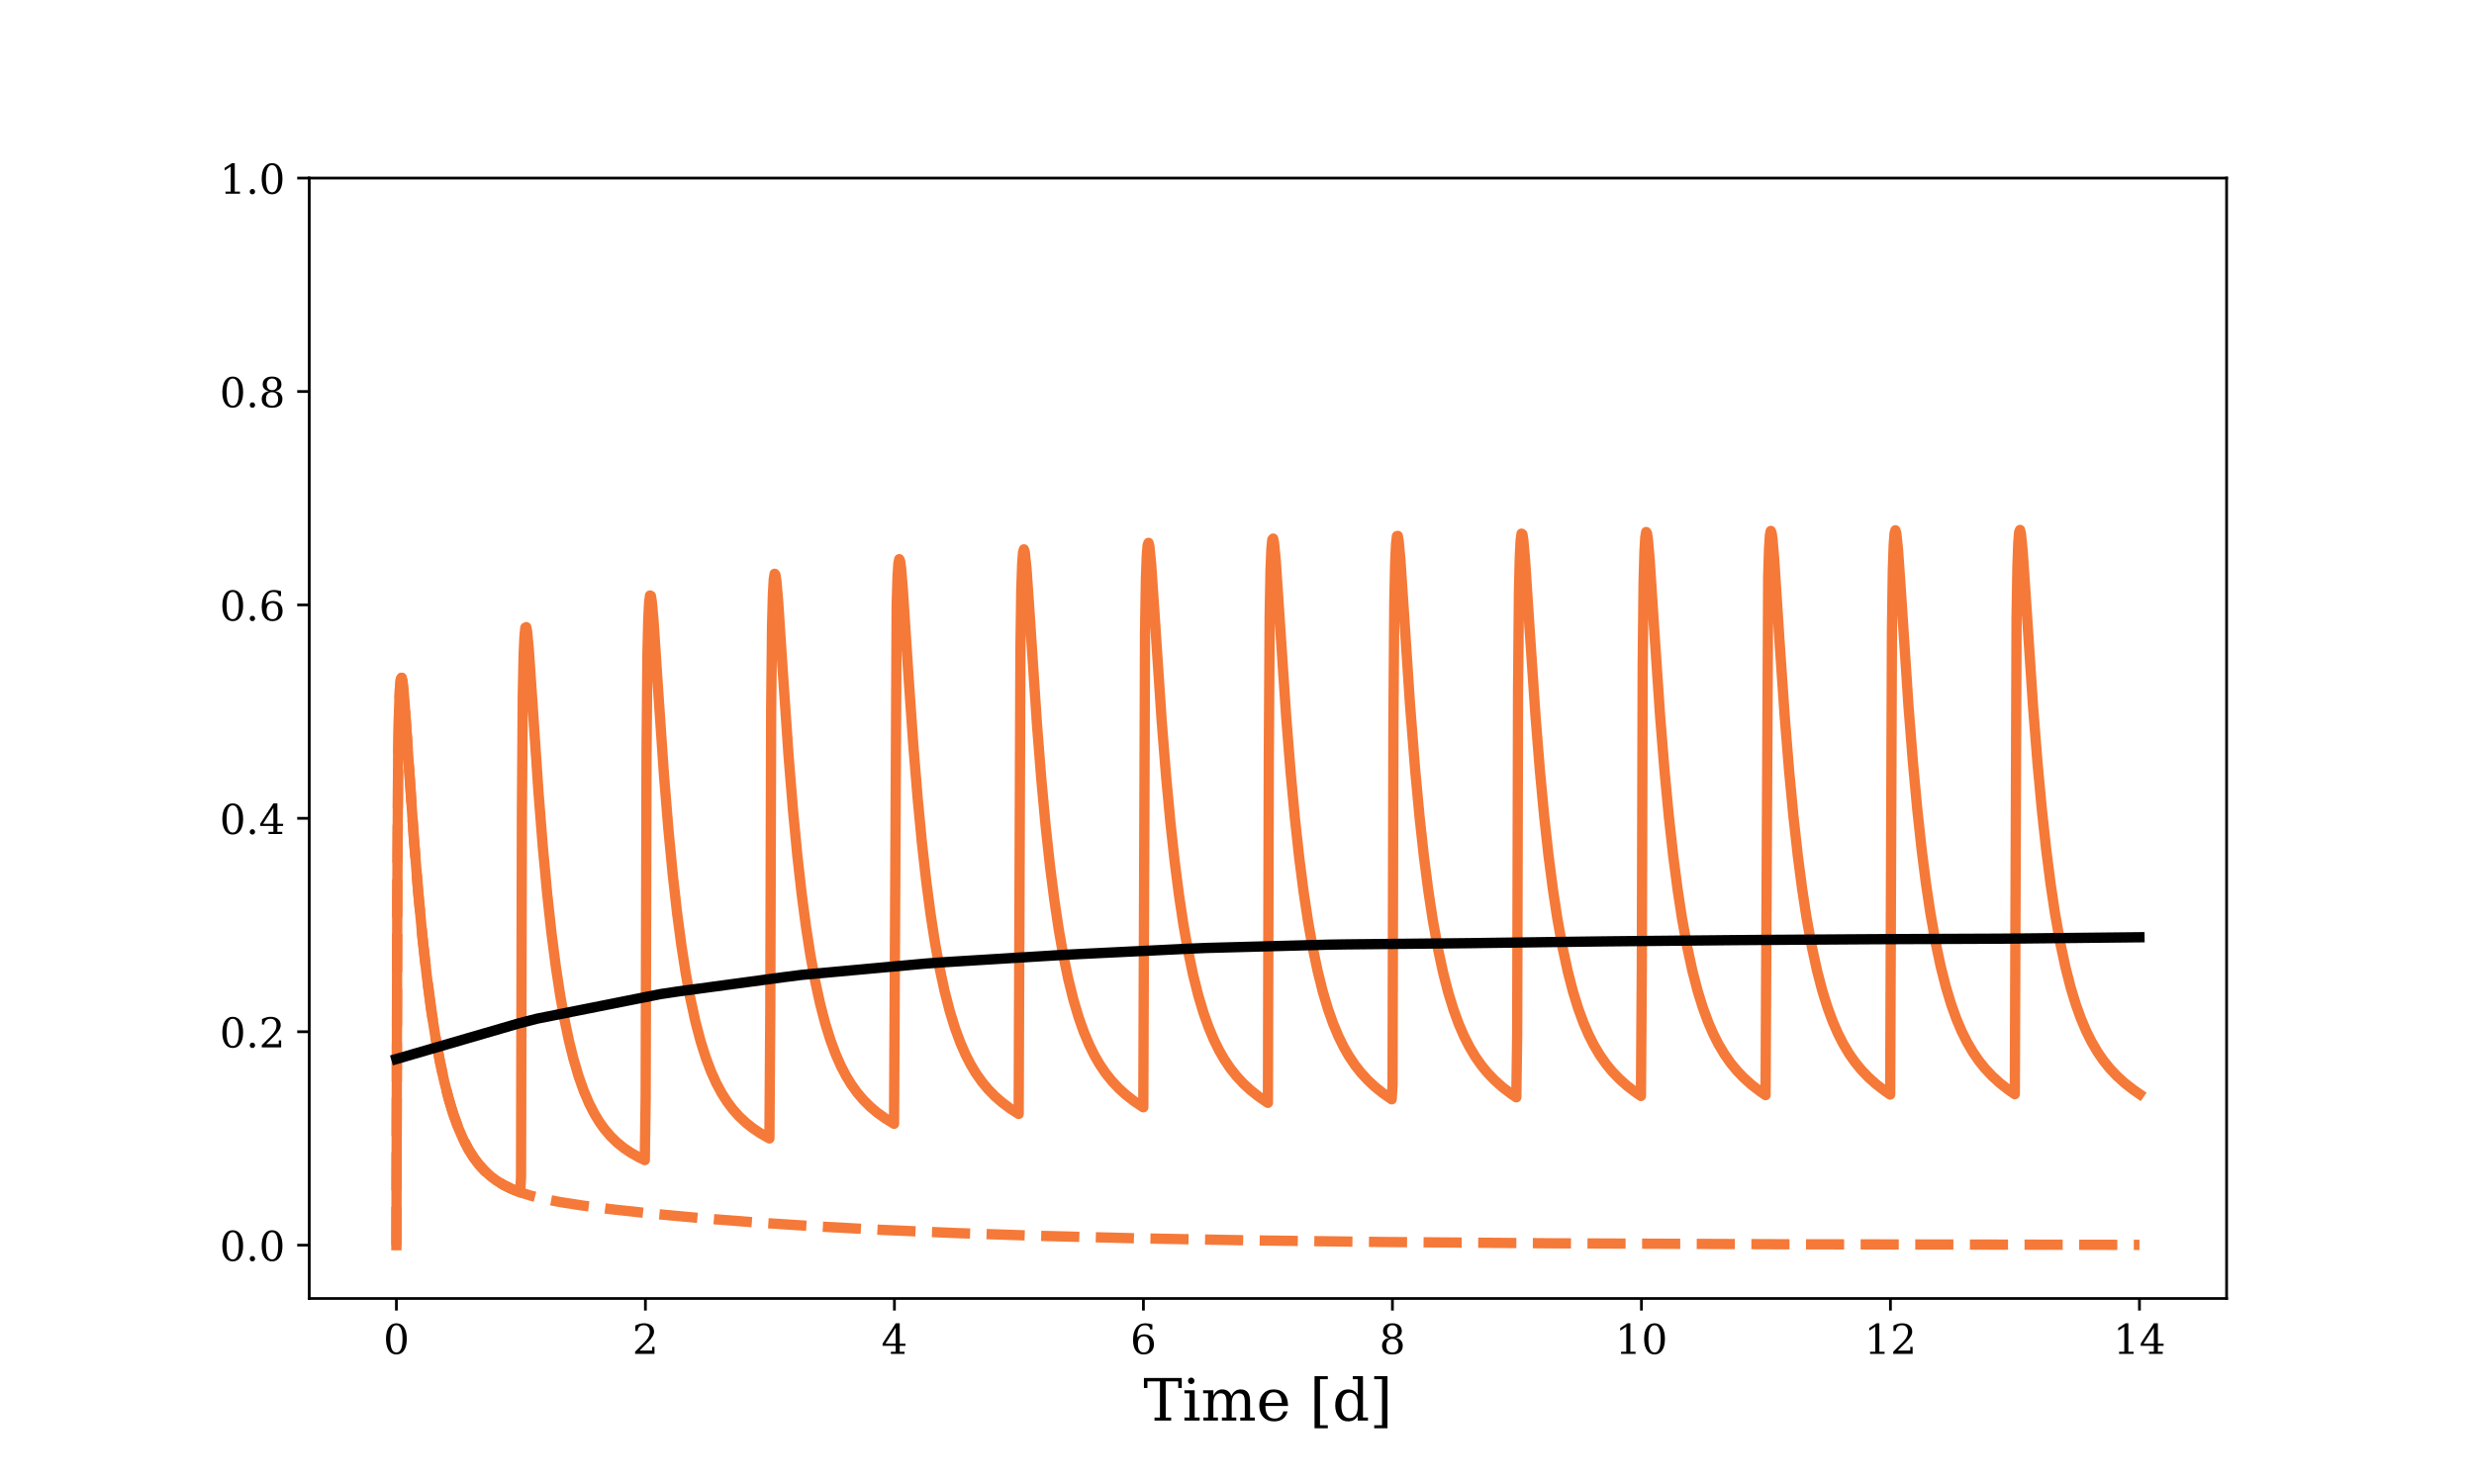 <?xml version="1.0" encoding="utf-8" standalone="no"?>
<!DOCTYPE svg PUBLIC "-//W3C//DTD SVG 1.1//EN"
  "http://www.w3.org/Graphics/SVG/1.1/DTD/svg11.dtd">
<!-- Created with matplotlib (https://matplotlib.org/) -->
<svg height="432pt" version="1.1" viewBox="0 0 720 432" width="720pt" xmlns="http://www.w3.org/2000/svg" xmlns:xlink="http://www.w3.org/1999/xlink">
 <defs>
  <style type="text/css">
*{stroke-linecap:butt;stroke-linejoin:round;}
  </style>
 </defs>
 <g id="figure_1">
  <g id="patch_1">
   <path d="M 0 432 
L 720 432 
L 720 0 
L 0 0 
z
" style="fill:#ffffff;"/>
  </g>
  <g id="axes_1">
   <g id="patch_2">
    <path d="M 90 378 
L 648 378 
L 648 51.84 
L 90 51.84 
z
" style="fill:#ffffff;"/>
   </g>
   <g id="matplotlib.axis_1">
    <g id="xtick_1">
     <g id="line2d_1">
      <defs>
       <path d="M 0 0 
L 0 3.5 
" id="mbdc9c7a99d" style="stroke:#000000;stroke-width:0.8;"/>
      </defs>
      <g>
       <use style="stroke:#000000;stroke-width:0.8;" x="115.364" xlink:href="#mbdc9c7a99d" y="378"/>
      </g>
     </g>
     <g id="text_1">
      <!-- 0 -->
      <defs>
       <path d="M 31.781 3.422 
Q 39.266 3.422 42.969 11.625 
Q 46.688 19.828 46.688 36.375 
Q 46.688 52.984 42.969 61.188 
Q 39.266 69.391 31.781 69.391 
Q 24.312 69.391 20.594 61.188 
Q 16.891 52.984 16.891 36.375 
Q 16.891 19.828 20.594 11.625 
Q 24.312 3.422 31.781 3.422 
z
M 31.781 -1.422 
Q 19.922 -1.422 13.25 8.531 
Q 6.594 18.5 6.594 36.375 
Q 6.594 54.297 13.25 64.25 
Q 19.922 74.219 31.781 74.219 
Q 43.703 74.219 50.344 64.25 
Q 56.984 54.297 56.984 36.375 
Q 56.984 18.5 50.344 8.531 
Q 43.703 -1.422 31.781 -1.422 
z
" id="DejaVuSerif-48"/>
      </defs>
      <g transform="translate(111.546 394.118)scale(0.12 -0.12)">
       <use xlink:href="#DejaVuSerif-48"/>
      </g>
     </g>
    </g>
    <g id="xtick_2">
     <g id="line2d_2">
      <g>
       <use style="stroke:#000000;stroke-width:0.8;" x="187.831" xlink:href="#mbdc9c7a99d" y="378"/>
      </g>
     </g>
     <g id="text_2">
      <!-- 2 -->
      <defs>
       <path d="M 12.797 55.516 
L 7.328 55.516 
L 7.328 68.5 
Q 12.547 71.297 17.844 72.75 
Q 23.141 74.219 28.219 74.219 
Q 39.594 74.219 46.188 68.703 
Q 52.781 63.188 52.781 53.719 
Q 52.781 43.016 37.844 28.125 
Q 36.672 27 36.078 26.422 
L 17.672 8.016 
L 48.094 8.016 
L 48.094 17 
L 53.812 17 
L 53.812 0 
L 6.781 0 
L 6.781 5.328 
L 28.906 27.391 
Q 36.234 34.719 39.359 40.844 
Q 42.484 46.969 42.484 53.719 
Q 42.484 61.078 38.641 65.234 
Q 34.812 69.391 28.078 69.391 
Q 21.094 69.391 17.281 65.922 
Q 13.484 62.453 12.797 55.516 
z
" id="DejaVuSerif-50"/>
      </defs>
      <g transform="translate(184.014 394.118)scale(0.12 -0.12)">
       <use xlink:href="#DejaVuSerif-50"/>
      </g>
     </g>
    </g>
    <g id="xtick_3">
     <g id="line2d_3">
      <g>
       <use style="stroke:#000000;stroke-width:0.8;" x="260.299" xlink:href="#mbdc9c7a99d" y="378"/>
      </g>
     </g>
     <g id="text_3">
      <!-- 4 -->
      <defs>
       <path d="M 34.906 24.703 
L 34.906 63.484 
L 10.016 24.703 
z
M 56.391 0 
L 23.188 0 
L 23.188 5.172 
L 34.906 5.172 
L 34.906 19.484 
L 3.078 19.484 
L 3.078 24.812 
L 35.016 74.219 
L 44.672 74.219 
L 44.672 24.703 
L 58.594 24.703 
L 58.594 19.484 
L 44.672 19.484 
L 44.672 5.172 
L 56.391 5.172 
z
" id="DejaVuSerif-52"/>
      </defs>
      <g transform="translate(256.481 394.118)scale(0.12 -0.12)">
       <use xlink:href="#DejaVuSerif-52"/>
      </g>
     </g>
    </g>
    <g id="xtick_4">
     <g id="line2d_4">
      <g>
       <use style="stroke:#000000;stroke-width:0.8;" x="332.766" xlink:href="#mbdc9c7a99d" y="378"/>
      </g>
     </g>
     <g id="text_4">
      <!-- 6 -->
      <defs>
       <path d="M 32.719 3.422 
Q 39.594 3.422 43.297 8.469 
Q 47.016 13.531 47.016 23 
Q 47.016 32.469 43.297 37.516 
Q 39.594 42.578 32.719 42.578 
Q 25.734 42.578 22.062 37.688 
Q 18.406 32.812 18.406 23.578 
Q 18.406 13.875 22.109 8.641 
Q 25.828 3.422 32.719 3.422 
z
M 16.797 40.141 
Q 20.125 43.797 24.312 45.594 
Q 28.516 47.406 33.797 47.406 
Q 44.672 47.406 51 40.859 
Q 57.328 34.328 57.328 23 
Q 57.328 11.922 50.516 5.25 
Q 43.703 -1.422 32.328 -1.422 
Q 19.969 -1.422 13.328 7.781 
Q 6.688 17 6.688 34.078 
Q 6.688 53.219 14.547 63.719 
Q 22.406 74.219 36.719 74.219 
Q 40.578 74.219 44.828 73.484 
Q 49.078 72.75 53.516 71.297 
L 53.516 59.281 
L 48 59.281 
Q 47.406 64.203 44.234 66.797 
Q 41.062 69.391 35.688 69.391 
Q 26.219 69.391 21.578 62.203 
Q 16.938 55.031 16.797 40.141 
z
" id="DejaVuSerif-54"/>
      </defs>
      <g transform="translate(328.949 394.118)scale(0.12 -0.12)">
       <use xlink:href="#DejaVuSerif-54"/>
      </g>
     </g>
    </g>
    <g id="xtick_5">
     <g id="line2d_5">
      <g>
       <use style="stroke:#000000;stroke-width:0.8;" x="405.234" xlink:href="#mbdc9c7a99d" y="378"/>
      </g>
     </g>
     <g id="text_5">
      <!-- 8 -->
      <defs>
       <path d="M 46.578 19.922 
Q 46.578 27.734 42.688 32.047 
Q 38.812 36.375 31.781 36.375 
Q 24.75 36.375 20.875 32.047 
Q 17 27.734 17 19.922 
Q 17 12.062 20.875 7.734 
Q 24.75 3.422 31.781 3.422 
Q 38.812 3.422 42.688 7.734 
Q 46.578 12.062 46.578 19.922 
z
M 44.578 55.328 
Q 44.578 61.969 41.203 65.672 
Q 37.844 69.391 31.781 69.391 
Q 25.781 69.391 22.391 65.672 
Q 19 61.969 19 55.328 
Q 19 48.641 22.391 44.922 
Q 25.781 41.219 31.781 41.219 
Q 37.844 41.219 41.203 44.922 
Q 44.578 48.641 44.578 55.328 
z
M 39.312 38.812 
Q 47.609 37.703 52.25 32.688 
Q 56.891 27.688 56.891 19.922 
Q 56.891 9.672 50.391 4.125 
Q 43.891 -1.422 31.781 -1.422 
Q 19.734 -1.422 13.203 4.125 
Q 6.688 9.672 6.688 19.922 
Q 6.688 27.688 11.328 32.688 
Q 15.969 37.703 24.312 38.812 
Q 16.938 40.141 13 44.406 
Q 9.078 48.688 9.078 55.328 
Q 9.078 64.109 15.125 69.156 
Q 21.188 74.219 31.781 74.219 
Q 42.391 74.219 48.438 69.156 
Q 54.5 64.109 54.5 55.328 
Q 54.5 48.688 50.562 44.406 
Q 46.625 40.141 39.312 38.812 
z
" id="DejaVuSerif-56"/>
      </defs>
      <g transform="translate(401.416 394.118)scale(0.12 -0.12)">
       <use xlink:href="#DejaVuSerif-56"/>
      </g>
     </g>
    </g>
    <g id="xtick_6">
     <g id="line2d_6">
      <g>
       <use style="stroke:#000000;stroke-width:0.8;" x="477.701" xlink:href="#mbdc9c7a99d" y="378"/>
      </g>
     </g>
     <g id="text_6">
      <!-- 10 -->
      <defs>
       <path d="M 14.203 0 
L 14.203 5.172 
L 26.906 5.172 
L 26.906 65.828 
L 12.203 56.297 
L 12.203 62.703 
L 29.984 74.219 
L 36.719 74.219 
L 36.719 5.172 
L 49.422 5.172 
L 49.422 0 
z
" id="DejaVuSerif-49"/>
      </defs>
      <g transform="translate(470.066 394.118)scale(0.12 -0.12)">
       <use xlink:href="#DejaVuSerif-49"/>
       <use x="63.623" xlink:href="#DejaVuSerif-48"/>
      </g>
     </g>
    </g>
    <g id="xtick_7">
     <g id="line2d_7">
      <g>
       <use style="stroke:#000000;stroke-width:0.8;" x="550.169" xlink:href="#mbdc9c7a99d" y="378"/>
      </g>
     </g>
     <g id="text_7">
      <!-- 12 -->
      <g transform="translate(542.534 394.118)scale(0.12 -0.12)">
       <use xlink:href="#DejaVuSerif-49"/>
       <use x="63.623" xlink:href="#DejaVuSerif-50"/>
      </g>
     </g>
    </g>
    <g id="xtick_8">
     <g id="line2d_8">
      <g>
       <use style="stroke:#000000;stroke-width:0.8;" x="622.636" xlink:href="#mbdc9c7a99d" y="378"/>
      </g>
     </g>
     <g id="text_8">
      <!-- 14 -->
      <g transform="translate(615.001 394.118)scale(0.12 -0.12)">
       <use xlink:href="#DejaVuSerif-49"/>
       <use x="63.623" xlink:href="#DejaVuSerif-52"/>
      </g>
     </g>
    </g>
    <g id="text_9">
     <!-- Time [d] -->
     <defs>
      <path d="M 19.094 0 
L 19.094 5.172 
L 28.422 5.172 
L 28.422 67.094 
L 6.984 67.094 
L 6.984 55.719 
L 0.984 55.719 
L 0.984 72.906 
L 65.719 72.906 
L 65.719 55.719 
L 59.719 55.719 
L 59.719 67.094 
L 38.281 67.094 
L 38.281 5.172 
L 47.609 5.172 
L 47.609 0 
z
" id="DejaVuSerif-84"/>
      <path d="M 9.719 68.016 
Q 9.719 70.266 11.344 71.922 
Q 12.984 73.578 15.281 73.578 
Q 17.531 73.578 19.156 71.922 
Q 20.797 70.266 20.797 68.016 
Q 20.797 65.719 19.188 64.109 
Q 17.578 62.5 15.281 62.5 
Q 12.984 62.5 11.344 64.109 
Q 9.719 65.719 9.719 68.016 
z
M 21.188 5.172 
L 29.688 5.172 
L 29.688 0 
L 3.609 0 
L 3.609 5.172 
L 12.203 5.172 
L 12.203 46.688 
L 3.609 46.688 
L 3.609 51.906 
L 21.188 51.906 
z
" id="DejaVuSerif-105"/>
      <path d="M 51.812 41.797 
Q 54.391 47.516 58.422 50.422 
Q 62.453 53.328 67.828 53.328 
Q 75.984 53.328 79.984 48.266 
Q 83.984 43.219 83.984 33.016 
L 83.984 5.172 
L 92.094 5.172 
L 92.094 0 
L 67.188 0 
L 67.188 5.172 
L 75 5.172 
L 75 31.984 
Q 75 39.938 72.656 43.312 
Q 70.312 46.688 64.891 46.688 
Q 58.891 46.688 55.734 42.141 
Q 52.594 37.594 52.594 28.906 
L 52.594 5.172 
L 60.406 5.172 
L 60.406 0 
L 35.797 0 
L 35.797 5.172 
L 43.609 5.172 
L 43.609 32.328 
Q 43.609 40.094 41.266 43.391 
Q 38.922 46.688 33.5 46.688 
Q 27.484 46.688 24.328 42.141 
Q 21.188 37.594 21.188 28.906 
L 21.188 5.172 
L 29 5.172 
L 29 0 
L 4.109 0 
L 4.109 5.172 
L 12.203 5.172 
L 12.203 46.781 
L 3.609 46.781 
L 3.609 51.906 
L 21.188 51.906 
L 21.188 42.672 
Q 23.688 47.859 27.531 50.594 
Q 31.391 53.328 36.281 53.328 
Q 42.328 53.328 46.375 50.312 
Q 50.438 47.312 51.812 41.797 
z
" id="DejaVuSerif-109"/>
      <path d="M 54.203 25 
L 15.484 25 
L 15.484 24.609 
Q 15.484 14.109 19.438 8.766 
Q 23.391 3.422 31.109 3.422 
Q 37.016 3.422 40.797 6.516 
Q 44.578 9.625 46.094 15.719 
L 53.328 15.719 
Q 51.172 7.172 45.375 2.875 
Q 39.594 -1.422 30.172 -1.422 
Q 18.797 -1.422 11.891 6.078 
Q 4.984 13.578 4.984 25.984 
Q 4.984 38.281 11.766 45.797 
Q 18.562 53.328 29.594 53.328 
Q 41.359 53.328 47.656 46.062 
Q 53.953 38.812 54.203 25 
z
M 43.609 30.172 
Q 43.312 39.266 39.766 43.875 
Q 36.234 48.484 29.594 48.484 
Q 23.391 48.484 19.828 43.844 
Q 16.266 39.203 15.484 30.172 
z
" id="DejaVuSerif-101"/>
      <path id="DejaVuSerif-32"/>
      <path d="M 8.594 75.984 
L 31.297 75.984 
L 31.297 70.797 
L 17.922 70.797 
L 17.922 -8.016 
L 31.297 -8.016 
L 31.297 -13.188 
L 8.594 -13.188 
z
" id="DejaVuSerif-91"/>
      <path d="M 52.484 5.172 
L 61.078 5.172 
L 61.078 0 
L 43.5 0 
L 43.5 8.109 
Q 40.875 3.219 36.797 0.891 
Q 32.719 -1.422 26.703 -1.422 
Q 17.141 -1.422 11.062 6.172 
Q 4.984 13.766 4.984 25.984 
Q 4.984 38.188 11.031 45.75 
Q 17.094 53.328 26.703 53.328 
Q 32.719 53.328 36.797 51 
Q 40.875 48.688 43.5 43.797 
L 43.5 70.797 
L 35.016 70.797 
L 35.016 75.984 
L 52.484 75.984 
z
M 43.5 23.391 
L 43.5 28.516 
Q 43.5 37.844 39.906 42.766 
Q 36.328 47.703 29.5 47.703 
Q 22.562 47.703 19.016 42.234 
Q 15.484 36.766 15.484 25.984 
Q 15.484 15.234 19.016 9.719 
Q 22.562 4.203 29.5 4.203 
Q 36.328 4.203 39.906 9.109 
Q 43.5 14.016 43.5 23.391 
z
" id="DejaVuSerif-100"/>
      <path d="M 30.422 75.984 
L 30.422 -13.188 
L 7.719 -13.188 
L 7.719 -8.016 
L 21.094 -8.016 
L 21.094 70.797 
L 7.719 70.797 
L 7.719 75.984 
z
" id="DejaVuSerif-93"/>
     </defs>
     <g transform="translate(332.745 413.531)scale(0.17 -0.17)">
      <use xlink:href="#DejaVuSerif-84"/>
      <use x="66.699" xlink:href="#DejaVuSerif-105"/>
      <use x="98.682" xlink:href="#DejaVuSerif-109"/>
      <use x="193.506" xlink:href="#DejaVuSerif-101"/>
      <use x="252.686" xlink:href="#DejaVuSerif-32"/>
      <use x="284.473" xlink:href="#DejaVuSerif-91"/>
      <use x="323.486" xlink:href="#DejaVuSerif-100"/>
      <use x="387.5" xlink:href="#DejaVuSerif-93"/>
     </g>
    </g>
   </g>
   <g id="matplotlib.axis_2">
    <g id="ytick_1">
     <g id="line2d_9">
      <defs>
       <path d="M 0 0 
L -3.5 0 
" id="md10223755a" style="stroke:#000000;stroke-width:0.8;"/>
      </defs>
      <g>
       <use style="stroke:#000000;stroke-width:0.8;" x="90" xlink:href="#md10223755a" y="362.469"/>
      </g>
     </g>
     <g id="text_10">
      <!-- 0.0 -->
      <defs>
       <path d="M 9.422 5.078 
Q 9.422 7.812 11.281 9.719 
Q 13.141 11.625 15.922 11.625 
Q 18.609 11.625 20.5 9.719 
Q 22.406 7.812 22.406 5.078 
Q 22.406 2.391 20.5 0.484 
Q 18.609 -1.422 15.922 -1.422 
Q 13.141 -1.422 11.281 0.453 
Q 9.422 2.344 9.422 5.078 
z
" id="DejaVuSerif-46"/>
      </defs>
      <g transform="translate(63.916 367.028)scale(0.12 -0.12)">
       <use xlink:href="#DejaVuSerif-48"/>
       <use x="63.623" xlink:href="#DejaVuSerif-46"/>
       <use x="95.41" xlink:href="#DejaVuSerif-48"/>
      </g>
     </g>
    </g>
    <g id="ytick_2">
     <g id="line2d_10">
      <g>
       <use style="stroke:#000000;stroke-width:0.8;" x="90" xlink:href="#md10223755a" y="300.343"/>
      </g>
     </g>
     <g id="text_11">
      <!-- 0.2 -->
      <g transform="translate(63.916 304.902)scale(0.12 -0.12)">
       <use xlink:href="#DejaVuSerif-48"/>
       <use x="63.623" xlink:href="#DejaVuSerif-46"/>
       <use x="95.41" xlink:href="#DejaVuSerif-50"/>
      </g>
     </g>
    </g>
    <g id="ytick_3">
     <g id="line2d_11">
      <g>
       <use style="stroke:#000000;stroke-width:0.8;" x="90" xlink:href="#md10223755a" y="238.217"/>
      </g>
     </g>
     <g id="text_12">
      <!-- 0.4 -->
      <g transform="translate(63.916 242.776)scale(0.12 -0.12)">
       <use xlink:href="#DejaVuSerif-48"/>
       <use x="63.623" xlink:href="#DejaVuSerif-46"/>
       <use x="95.41" xlink:href="#DejaVuSerif-52"/>
      </g>
     </g>
    </g>
    <g id="ytick_4">
     <g id="line2d_12">
      <g>
       <use style="stroke:#000000;stroke-width:0.8;" x="90" xlink:href="#md10223755a" y="176.091"/>
      </g>
     </g>
     <g id="text_13">
      <!-- 0.6 -->
      <g transform="translate(63.916 180.65)scale(0.12 -0.12)">
       <use xlink:href="#DejaVuSerif-48"/>
       <use x="63.623" xlink:href="#DejaVuSerif-46"/>
       <use x="95.41" xlink:href="#DejaVuSerif-54"/>
      </g>
     </g>
    </g>
    <g id="ytick_5">
     <g id="line2d_13">
      <g>
       <use style="stroke:#000000;stroke-width:0.8;" x="90" xlink:href="#md10223755a" y="113.966"/>
      </g>
     </g>
     <g id="text_14">
      <!-- 0.8 -->
      <g transform="translate(63.916 118.525)scale(0.12 -0.12)">
       <use xlink:href="#DejaVuSerif-48"/>
       <use x="63.623" xlink:href="#DejaVuSerif-46"/>
       <use x="95.41" xlink:href="#DejaVuSerif-56"/>
      </g>
     </g>
    </g>
    <g id="ytick_6">
     <g id="line2d_14">
      <g>
       <use style="stroke:#000000;stroke-width:0.8;" x="90" xlink:href="#md10223755a" y="51.84"/>
      </g>
     </g>
     <g id="text_15">
      <!-- 1.0 -->
      <g transform="translate(63.916 56.399)scale(0.12 -0.12)">
       <use xlink:href="#DejaVuSerif-49"/>
       <use x="63.623" xlink:href="#DejaVuSerif-46"/>
       <use x="95.41" xlink:href="#DejaVuSerif-48"/>
      </g>
     </g>
    </g>
   </g>
   <g id="line2d_15">
    <path clip-path="url(#pdb3be74f5c)" d="M 115.364 362.469 
L 115.617 261.755 
L 115.871 220.283 
L 116.125 206.799 
L 116.378 200.554 
L 116.632 197.787 
L 116.885 197.309 
L 117.139 198.37 
L 117.646 203.353 
L 118.661 217.924 
L 120.436 243.875 
L 121.705 259.67 
L 122.973 273.094 
L 124.241 284.455 
L 125.509 294.068 
L 126.777 302.202 
L 128.045 309.092 
L 129.314 314.932 
L 130.582 319.887 
L 131.85 324.096 
L 133.372 328.325 
L 134.894 331.816 
L 136.415 334.704 
L 137.937 337.101 
L 139.459 339.098 
L 140.981 340.768 
L 142.756 342.382 
L 144.532 343.71 
L 146.561 344.952 
L 148.844 346.081 
L 151.38 347.086 
L 151.634 342.879 
L 151.887 236.614 
L 152.141 202.396 
L 152.395 190.512 
L 152.648 184.985 
L 152.902 182.709 
L 153.155 182.563 
L 153.409 183.89 
L 153.916 189.227 
L 154.931 204.188 
L 156.706 230.529 
L 157.975 246.542 
L 159.243 260.181 
L 160.511 271.749 
L 161.779 281.555 
L 163.047 289.879 
L 164.315 296.951 
L 165.584 302.97 
L 166.852 308.099 
L 168.374 313.274 
L 169.895 317.567 
L 171.417 321.142 
L 172.939 324.13 
L 174.461 326.639 
L 175.983 328.756 
L 177.758 330.827 
L 179.534 332.554 
L 181.563 334.197 
L 183.592 335.566 
L 185.875 336.856 
L 187.65 337.718 
L 187.904 319.407 
L 188.157 219.242 
L 188.411 190.722 
L 188.665 180.183 
L 188.918 175.242 
L 189.172 173.349 
L 189.425 173.476 
L 189.679 174.995 
L 190.186 180.573 
L 191.455 199.698 
L 193.23 225.587 
L 194.498 241.152 
L 195.766 254.411 
L 197.035 265.665 
L 198.303 275.226 
L 199.571 283.363 
L 200.839 290.291 
L 202.361 297.274 
L 203.883 303.067 
L 205.405 307.887 
L 206.926 311.911 
L 208.448 315.288 
L 209.97 318.135 
L 211.492 320.55 
L 213.267 322.925 
L 215.043 324.918 
L 217.072 326.828 
L 219.101 328.434 
L 221.384 329.963 
L 223.92 331.404 
L 224.174 294.222 
L 224.427 206.382 
L 224.681 182.363 
L 224.935 172.976 
L 225.188 168.571 
L 225.442 167.032 
L 225.695 167.409 
L 225.949 169.104 
L 226.456 174.894 
L 227.725 194.187 
L 229.5 220.105 
L 230.768 235.681 
L 232.036 248.96 
L 233.305 260.24 
L 234.573 269.834 
L 235.841 278.01 
L 237.109 284.983 
L 238.631 292.024 
L 240.153 297.88 
L 241.675 302.765 
L 243.196 306.858 
L 244.718 310.305 
L 246.24 313.223 
L 247.762 315.71 
L 249.537 318.169 
L 251.313 320.246 
L 253.342 322.252 
L 255.371 323.953 
L 257.654 325.589 
L 260.19 327.144 
L 260.951 176.281 
L 261.205 167.891 
L 261.458 163.985 
L 261.712 162.775 
L 261.965 163.386 
L 262.219 165.242 
L 262.726 171.223 
L 264.248 194.599 
L 265.77 216.557 
L 267.038 232.118 
L 268.306 245.389 
L 269.575 256.67 
L 270.843 266.273 
L 272.111 274.464 
L 273.379 281.456 
L 274.901 288.527 
L 276.423 294.417 
L 277.945 299.34 
L 279.466 303.473 
L 280.988 306.963 
L 282.51 309.926 
L 284.032 312.458 
L 285.807 314.971 
L 287.583 317.103 
L 289.612 319.172 
L 291.641 320.936 
L 293.924 322.641 
L 296.46 324.274 
L 296.967 189.341 
L 297.221 171.78 
L 297.475 164.262 
L 297.728 160.823 
L 297.982 159.921 
L 298.235 160.75 
L 298.743 165.569 
L 299.504 176.463 
L 301.786 210.908 
L 303.055 226.93 
L 304.323 240.608 
L 305.591 252.244 
L 306.859 262.15 
L 308.127 270.601 
L 309.395 277.82 
L 310.917 285.122 
L 312.439 291.207 
L 313.961 296.296 
L 315.483 300.571 
L 317.005 304.184 
L 318.526 307.253 
L 320.048 309.879 
L 321.824 312.487 
L 323.599 314.703 
L 325.628 316.857 
L 327.657 318.696 
L 329.94 320.476 
L 332.476 322.184 
L 332.73 322.342 
L 333.237 183.634 
L 333.491 168.388 
L 333.745 161.637 
L 333.998 158.636 
L 334.252 158.026 
L 334.505 159.059 
L 335.013 164.114 
L 336.027 179.125 
L 338.056 209.557 
L 339.325 225.533 
L 340.593 239.173 
L 341.861 250.78 
L 343.129 260.665 
L 344.397 269.102 
L 345.665 276.312 
L 347.187 283.609 
L 348.709 289.695 
L 350.231 294.789 
L 351.753 299.074 
L 353.275 302.698 
L 354.796 305.782 
L 356.318 308.423 
L 358.094 311.051 
L 359.869 313.288 
L 361.898 315.467 
L 363.927 317.332 
L 366.21 319.142 
L 368.746 320.883 
L 369 321.045 
L 369.254 220.485 
L 369.507 179.146 
L 369.761 165.781 
L 370.015 159.711 
L 370.268 157.123 
L 370.522 156.789 
L 370.775 158.011 
L 371.283 163.286 
L 372.297 178.424 
L 374.326 208.802 
L 375.595 224.724 
L 376.863 238.319 
L 378.131 249.888 
L 379.399 259.745 
L 380.667 268.161 
L 381.935 275.354 
L 383.457 282.638 
L 384.979 288.716 
L 386.501 293.808 
L 388.023 298.093 
L 389.545 301.72 
L 391.066 304.809 
L 392.588 307.458 
L 394.364 310.097 
L 396.139 312.346 
L 398.168 314.54 
L 400.197 316.42 
L 402.48 318.249 
L 405.016 320.012 
L 405.27 315.879 
L 405.524 209.688 
L 405.777 175.544 
L 406.031 163.734 
L 406.285 158.281 
L 406.538 156.078 
L 406.792 156.006 
L 407.045 157.405 
L 407.553 162.887 
L 408.567 178.137 
L 410.343 204.974 
L 411.865 224.313 
L 413.133 237.857 
L 414.401 249.384 
L 415.669 259.207 
L 416.937 267.596 
L 418.459 276.073 
L 419.981 283.12 
L 421.503 289.008 
L 423.025 293.945 
L 424.546 298.106 
L 426.068 301.635 
L 427.59 304.644 
L 429.365 307.625 
L 431.141 310.148 
L 432.916 312.307 
L 434.945 314.423 
L 437.228 316.458 
L 439.765 318.395 
L 441.286 319.431 
L 441.54 301.17 
L 441.794 201.055 
L 442.047 172.584 
L 442.301 162.095 
L 442.555 157.203 
L 442.808 155.359 
L 443.062 155.536 
L 443.315 157.104 
L 443.823 162.779 
L 445.091 182.147 
L 446.866 208.369 
L 448.135 224.169 
L 449.403 237.66 
L 450.671 249.141 
L 451.939 258.927 
L 453.207 267.286 
L 454.729 275.734 
L 456.251 282.759 
L 457.773 288.63 
L 459.295 293.555 
L 460.816 297.708 
L 462.338 301.23 
L 463.86 304.237 
L 465.635 307.216 
L 467.411 309.74 
L 469.186 311.901 
L 471.215 314.021 
L 473.498 316.061 
L 476.035 318.006 
L 477.556 319.046 
L 477.81 281.899 
L 478.064 194.092 
L 478.317 170.106 
L 478.571 160.753 
L 478.825 156.382 
L 479.078 154.876 
L 479.332 155.287 
L 479.585 157.014 
L 480.093 162.87 
L 481.361 182.327 
L 483.136 208.471 
L 484.405 224.206 
L 485.673 237.64 
L 486.941 249.074 
L 488.209 258.821 
L 489.477 267.147 
L 490.999 275.563 
L 492.521 282.564 
L 494.043 288.415 
L 495.565 293.326 
L 497.086 297.468 
L 498.608 300.982 
L 500.13 303.983 
L 501.905 306.958 
L 503.681 309.479 
L 505.456 311.64 
L 507.485 313.76 
L 509.768 315.803 
L 512.305 317.751 
L 513.826 318.794 
L 514.587 167.999 
L 514.841 159.631 
L 515.095 155.749 
L 515.348 154.561 
L 515.602 155.194 
L 515.855 157.073 
L 516.363 163.098 
L 517.885 186.607 
L 519.406 208.695 
L 520.675 224.364 
L 521.943 237.74 
L 523.211 249.125 
L 524.479 258.831 
L 525.747 267.124 
L 527.269 275.507 
L 528.791 282.481 
L 530.313 288.312 
L 531.835 293.206 
L 533.356 297.335 
L 534.878 300.839 
L 536.4 303.833 
L 538.175 306.802 
L 539.951 309.319 
L 541.726 311.477 
L 543.755 313.596 
L 546.038 315.638 
L 548.575 317.587 
L 550.096 318.631 
L 550.604 183.729 
L 550.857 166.184 
L 551.111 158.681 
L 551.365 155.258 
L 551.618 154.371 
L 551.872 155.215 
L 552.379 160.064 
L 553.14 171.003 
L 555.423 205.581 
L 556.691 221.676 
L 557.959 235.425 
L 559.227 247.132 
L 560.495 257.108 
L 561.764 265.627 
L 563.285 274.24 
L 564.807 281.401 
L 566.329 287.384 
L 567.851 292.403 
L 569.373 296.635 
L 570.895 300.224 
L 572.416 303.286 
L 574.192 306.321 
L 575.967 308.89 
L 577.743 311.091 
L 579.772 313.249 
L 582.055 315.325 
L 584.591 317.303 
L 586.366 318.529 
L 586.874 179.842 
L 587.127 164.606 
L 587.381 157.866 
L 587.635 154.875 
L 587.888 154.275 
L 588.142 155.318 
L 588.649 160.394 
L 589.664 175.445 
L 591.693 205.957 
L 592.961 221.982 
L 594.229 235.671 
L 595.497 247.325 
L 596.765 257.257 
L 598.034 265.741 
L 599.555 274.317 
L 601.077 281.448 
L 602.599 287.408 
L 604.121 292.408 
L 605.643 296.625 
L 607.165 300.202 
L 608.686 303.254 
L 610.462 306.28 
L 612.237 308.843 
L 614.013 311.039 
L 616.042 313.193 
L 618.325 315.266 
L 620.861 317.242 
L 622.636 318.468 
L 622.636 318.468 
" style="fill:none;stroke:#f57938;stroke-linecap:square;stroke-width:3;"/>
   </g>
   <g id="line2d_16">
    <path clip-path="url(#pdb3be74f5c)" d="M 115.364 362.469 
L 115.617 261.755 
L 115.871 220.283 
L 116.125 206.799 
L 116.378 200.554 
L 116.632 197.787 
L 116.885 197.309 
L 117.139 198.37 
L 117.646 203.353 
L 118.661 217.924 
L 120.436 243.875 
L 121.705 259.67 
L 122.973 273.094 
L 124.241 284.455 
L 125.509 294.068 
L 126.777 302.202 
L 128.045 309.092 
L 129.314 314.932 
L 130.582 319.887 
L 131.85 324.096 
L 133.372 328.325 
L 134.894 331.816 
L 136.415 334.704 
L 137.937 337.101 
L 139.459 339.098 
L 140.981 340.768 
L 142.756 342.382 
L 144.532 343.71 
L 146.561 344.952 
L 148.844 346.081 
L 151.38 347.086 
L 154.424 348.047 
L 158.228 348.993 
L 163.047 349.933 
L 169.388 350.922 
L 178.012 352.03 
L 189.679 353.294 
L 204.39 354.648 
L 220.369 355.889 
L 237.87 357.022 
L 257.146 358.049 
L 278.452 358.957 
L 302.547 359.763 
L 330.955 360.479 
L 363.166 361.064 
L 402.734 361.554 
L 451.432 361.929 
L 518.392 362.208 
L 620.1 362.382 
L 622.636 362.385 
L 622.636 362.385 
" style="fill:none;stroke:#f57938;stroke-dasharray:11.1,4.8;stroke-dashoffset:0;stroke-width:3;"/>
   </g>
   <g id="line2d_17">
    <path clip-path="url(#pdb3be74f5c)" d="M 115.364 308.285 
L 120.488 306.793 
L 125.612 305.301 
L 130.736 303.809 
L 135.86 302.316 
L 140.983 300.824 
L 146.107 299.332 
L 151.231 297.84 
L 156.355 296.529 
L 161.479 295.509 
L 166.603 294.488 
L 171.727 293.468 
L 176.851 292.448 
L 181.975 291.427 
L 187.099 290.407 
L 192.223 289.387 
L 197.347 288.618 
L 202.471 287.925 
L 207.595 287.233 
L 212.719 286.54 
L 217.843 285.847 
L 222.967 285.155 
L 228.091 284.462 
L 233.215 283.804 
L 238.339 283.335 
L 243.463 282.867 
L 248.587 282.398 
L 253.711 281.93 
L 258.835 281.461 
L 263.959 280.993 
L 269.083 280.524 
L 274.207 280.138 
L 279.331 279.823 
L 284.455 279.508 
L 289.579 279.193 
L 294.702 278.878 
L 299.826 278.563 
L 304.95 278.248 
L 310.074 277.934 
L 315.198 277.677 
L 320.322 277.426 
L 325.446 277.175 
L 330.57 276.924 
L 335.694 276.673 
L 340.818 276.422 
L 345.942 276.17 
L 351.066 275.954 
L 356.19 275.816 
L 361.314 275.678 
L 366.438 275.54 
L 371.562 275.402 
L 376.686 275.264 
L 381.81 275.126 
L 386.934 274.988 
L 392.058 274.911 
L 397.182 274.86 
L 402.306 274.81 
L 407.43 274.759 
L 412.554 274.709 
L 417.678 274.658 
L 422.802 274.608 
L 427.926 274.556 
L 433.05 274.488 
L 438.174 274.42 
L 443.298 274.352 
L 448.421 274.283 
L 453.545 274.215 
L 458.669 274.147 
L 463.793 274.079 
L 468.917 274.02 
L 474.041 273.97 
L 479.165 273.921 
L 484.289 273.872 
L 489.413 273.822 
L 494.537 273.773 
L 499.661 273.724 
L 504.785 273.674 
L 509.909 273.638 
L 515.033 273.604 
L 520.157 273.57 
L 525.281 273.537 
L 530.405 273.503 
L 535.529 273.469 
L 540.653 273.435 
L 545.777 273.404 
L 550.901 273.383 
L 556.025 273.362 
L 561.149 273.341 
L 566.273 273.319 
L 571.397 273.298 
L 576.521 273.277 
L 581.645 273.256 
L 586.769 273.215 
L 591.893 273.162 
L 597.017 273.109 
L 602.14 273.055 
L 607.264 273.002 
L 612.388 272.949 
L 617.512 272.896 
L 622.636 272.843 
" style="fill:none;stroke:#000000;stroke-linecap:square;stroke-width:3;"/>
   </g>
   <g id="patch_3">
    <path d="M 90 378 
L 90 51.84 
" style="fill:none;stroke:#000000;stroke-linecap:square;stroke-linejoin:miter;stroke-width:0.8;"/>
   </g>
   <g id="patch_4">
    <path d="M 648 378 
L 648 51.84 
" style="fill:none;stroke:#000000;stroke-linecap:square;stroke-linejoin:miter;stroke-width:0.8;"/>
   </g>
   <g id="patch_5">
    <path d="M 90 378 
L 648 378 
" style="fill:none;stroke:#000000;stroke-linecap:square;stroke-linejoin:miter;stroke-width:0.8;"/>
   </g>
   <g id="patch_6">
    <path d="M 90 51.84 
L 648 51.84 
" style="fill:none;stroke:#000000;stroke-linecap:square;stroke-linejoin:miter;stroke-width:0.8;"/>
   </g>
  </g>
 </g>
 <defs>
  <clipPath id="pdb3be74f5c">
   <rect height="326.16" width="558" x="90" y="51.84"/>
  </clipPath>
 </defs>
</svg>
